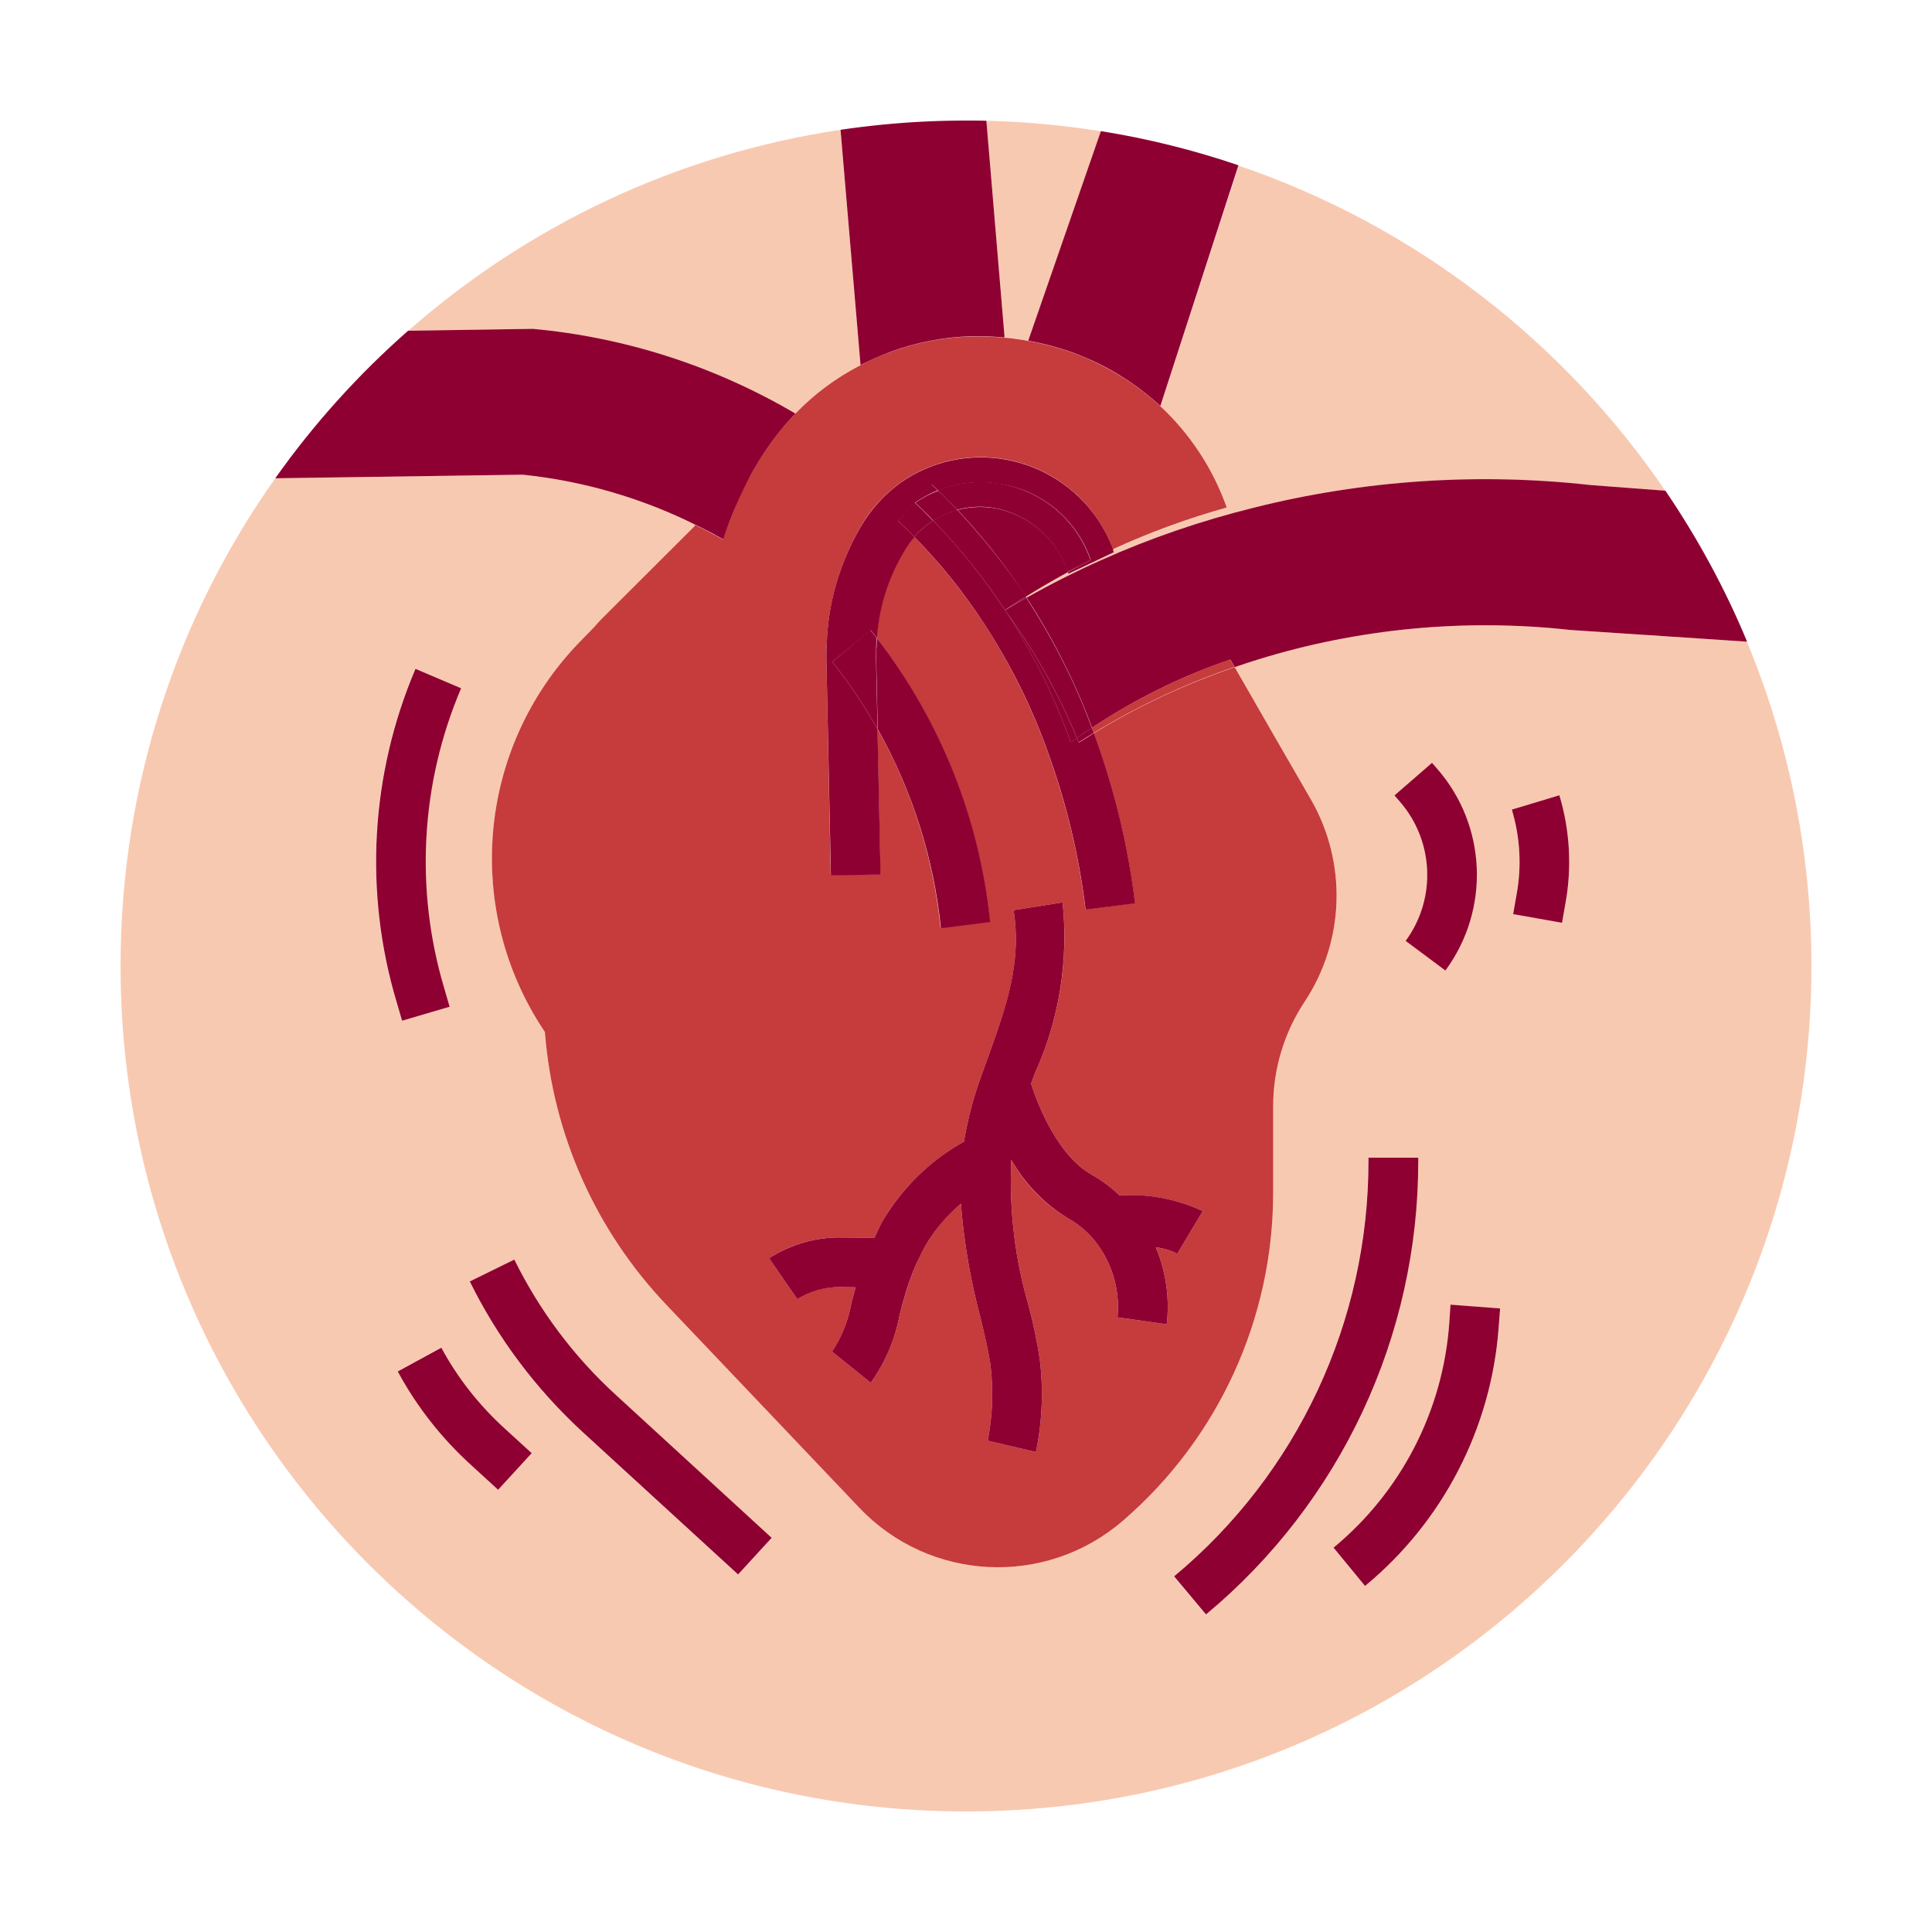 <?xml version="1.0" standalone="no"?><!DOCTYPE svg PUBLIC "-//W3C//DTD SVG 1.1//EN" "http://www.w3.org/Graphics/SVG/1.1/DTD/svg11.dtd"><svg t="1748012982506" class="icon" viewBox="0 0 1024 1024" version="1.1" xmlns="http://www.w3.org/2000/svg" p-id="25565" xmlns:xlink="http://www.w3.org/1999/xlink" width="200" height="200"><path d="M568.9 187c3.1 1.1 6.1 2.4 9.1 3.7-3-1.3-6-2.5-9.1-3.7zM532.2 178.9c-4.9-0.5-9.9-0.7-14.8-0.7 4.9 0 9.9 0.2 14.8 0.7 2.5 0.1 4.9 0.4 7.4 0.8 1.8 0.3 3.6 0.5 5.4 0.9v-0.1l38.6-110.9c-19.9-3.2-40.1-5.1-60.8-5.6l9.6 114.2-0.2 0.7zM578 190.8c6 2.7 11.8 5.8 17.4 9.4-5.6-3.6-11.4-6.7-17.4-9.4zM421.6 219.2c10-10.4 21.7-19 34.5-25.7L445.5 68.8c-87.1 13-166 51-229.1 106.5l66.2-1c49 4.6 96.5 19.9 139 44.9zM611.3 212c1.3 1.1 2.5 2.2 3.7 3.3 15.8 14.8 27.9 33.3 35.2 53.7v0.1c-20.7 5.7-40.8 13.1-60.3 22.1l0.6 1.5-24.1 11.4-0.3-0.9c-7.6 4.1-15 8.5-22.4 13.1 0.1 0.2 0.2 0.4 0.4 0.6 12.8-7.2 26-13.8 39.5-19.9 25.9-11.6 53-20.9 80.9-27.8 58-14.7 118.8-18.7 178.7-12l39.5 3c-54.2-79.6-133.3-140.8-226.2-172.4L615 215.3c-1.2-1.2-2.4-2.3-3.7-3.3z" fill="#F8C9B1" p-id="25566"></path><path d="M832.4 333.9c-55.9-6.2-112.6-0.9-165.8 15.7-4.1 1.3-8.2 2.6-12.2 4 14.3 24.8 28.5 49.6 40.5 70.3 19.2 33.3 17.9 74.6-3.2 106.7-11 16.6-16.8 36-16.9 55.8v45.8c0 66.7-29 130.1-79.5 173.7-41 35.4-102.5 32.4-139.9-6.8L353.2 691.6c-37.5-39.3-60.2-90.4-64.4-144.6-43.3-64.4-35.8-150.3 17.9-206.2l8.2-8.4c1.3-1.4 2.6-3 4.1-4.5l49-48.9 0.5-0.9c-28.6-14.2-59.6-23.2-91.4-26.5l-131.2 1.9c-51.7 73-82 162.2-82 258.5 0 246.5 199.6 448.1 448.1 448.1 249.1 0 448.1-202.2 448.1-448.1 0-60.9-12.2-118.9-34.2-171.9l-93.5-6.2z m-612.3 20.6l24.2 10.3c-21.4 50.3-24.6 106.5-9 158.8l2.9 10L213 541l-2.9-9.9c-17.4-58.3-13.8-120.7 10-176.6z m43.8 435l-14-12.8c-15.8-14.3-29-31.2-39.2-49.9l23.1-12.6c8.7 16.1 20.1 30.7 33.7 43l14 12.8-17.6 19.5z m127.3 45.1l-82.3-75.4c-24.8-22.7-45.1-49.8-59.9-79.9l23.6-11.6c13.4 27.2 31.8 51.6 54.1 72.1l82.3 75.5-17.8 19.3zM759 404.3l2.6 3c26.4 30.2 28.3 74.8 4.5 107.1L745 498.7c16.5-22.3 15.2-53.2-3.1-74l-2.7-3.1 19.8-17.3zM639.1 855.8l-16.9-20.2c65.4-54.4 103.1-135.1 103-220.2v-1.7h26.3v1.7c0.2 92.8-41 181-112.4 240.4zM794.3 704c-4 53.3-29.6 102.7-70.8 136.7l-16.7-20.3c35.7-29.5 57.9-72.2 61.3-118.4l0.8-10.4 26.3 2-0.9 10.4z m35.4-225.1l-1.8 10.2-25.9-4.6 1.8-10.3c2.8-15 1.9-30.5-2.5-45.1l25.2-7.6c5.6 18.6 6.7 38.3 3.2 57.4zM595.4 200.1c5.6 3.5 10.9 7.5 15.9 11.8-5-4.3-10.3-8.2-15.9-11.8zM558.2 183.6c3.6 1 7.2 2.1 10.7 3.4-3.5-1.2-7.1-2.4-10.7-3.4z" fill="#F8C9B1" p-id="25567"></path><path d="M664.5 269.1c-27.9 6.9-55 16.2-80.9 27.8-13.5 6-26.7 12.7-39.5 19.9 14.1 21.6 25.7 44.7 34.7 68.9 22.8-15.1 47.4-27.3 73.3-36.1 0.8 1.3 1.5 2.6 2.3 4 4-1.4 8.1-2.7 12.2-4 53.2-16.5 109.9-21.9 165.8-15.7l93.6 6.2c-11.7-28.2-26.3-55-43.3-80l-39.5-3c-59.9-6.7-120.7-2.6-178.7 12z" fill="#8E0031" p-id="25568"></path><path d="M579.9 389c10.6 29 17.9 59.1 21.6 89.7l-26.2 3.3c-3.5-28.7-10.3-56.8-20.2-84-8.5-23.7-19.8-46.4-33.6-67.5-10.8-16.5-23.2-31.9-37-46.1-2.2 2.5-4.2 5.2-5.8 8.2-8.1 13.9-12.9 29.4-14.1 45.4 33.5 43.6 54.3 95.7 60 150.5l-26.1 3.3c-3.8-37.3-15.2-73.2-33.5-105.6l1.6 77.1-26.3 0.5-2.3-115c0-2.6 0-4.9 0.2-7.3 0.7-21.9 6.8-43.2 17.8-62.1 5.3-9.4 12.7-17.5 21.5-23.8 33.9-23.5 80.3-15 103.8 18.9 3.6 5.2 6.5 10.7 8.6 16.6 19.5-9 39.6-16.3 60.3-22.1-7.3-20.5-19.3-38.9-35.2-53.7-1.2-1.1-2.5-2.2-3.7-3.3-5-4.3-10.3-8.3-15.9-11.8s-11.4-6.7-17.4-9.4c-3-1.4-6-2.6-9.1-3.7-3.5-1.3-7.1-2.4-10.7-3.4-4.4-1.2-8.8-2.2-13.2-3-1.8-0.4-3.6-0.7-5.4-0.9-2.4-0.4-4.9-0.7-7.4-0.8-4.9-0.5-9.9-0.7-14.8-0.7-14.7 0.1-29.4 2.7-43.3 7.5-6.2 2.1-12.2 4.7-18.1 7.8-12.8 6.6-24.5 15.3-34.5 25.7-8.2 8.5-15.3 17.9-21.2 28.2-0.9 1.5-1.7 3.1-2.6 4.6-3.4 6.2-6.4 12.5-9 19-2 4.9-3.8 9.8-5.4 14.9-1.3-0.7-2.5-1.4-3.8-2.1-1.2-0.7-2.5-1.3-3.7-2-2.5-1.3-5-2.5-7.4-3.7l-0.4 0.8-49 48.9c-1.4 1.4-2.8 3-4.1 4.5l-8.2 8.4c-53.8 56-61.2 141.8-17.9 206.2 4.2 54.2 26.9 105.2 64.4 144.6l102.2 107.5c37.3 39.3 98.9 42.3 139.9 6.8 50.5-43.6 79.5-107 79.5-173.7v-45.8c0-19.9 5.9-39.3 16.9-55.8 21.1-32.1 22.3-73.4 3.2-106.7-12-20.8-26.3-45.5-40.5-70.3-26.3 9-51.3 20.7-74.6 35 0 0.1 0.1 0.2 0.1 0.4zM624 664.5c-3.6-1.8-7.5-2.9-11.4-3.4 5.4 12.9 7.4 26.9 5.8 40.8l-26.1-3.7c1.5-15.4-3.4-30.7-13.6-42.4-3.6-4.1-7.9-7.5-12.7-10.1-12.5-7.5-22.9-18.2-30-31v0.1c-1.2 26.2 1.9 52.4 9.3 77.6 2.4 9.2 4.4 18.6 5.8 28 2 16.4 1.3 33-2 49.2l-25.6-6c2.6-13.1 3.1-26.6 1.5-39.9-0.8-6.7-2.9-15.2-5.3-25.1-5.3-19.8-8.8-40.1-10.4-60.6-7.4 6-13.6 13.3-18.4 21.6-2.7 4.6-5 9.4-7 14.4-2.8 7.5-5.2 15.2-7.1 23-2.4 13-7.6 25.2-15.3 35.9L441 716.4c5.2-7.8 8.7-16.7 10.3-26 0.6-2.5 1.4-5.3 2.2-8.1l-7.9-0.1c-8.2-0.3-16.2 1.9-23 6.4l-15-21.7c11.5-7.5 24.9-11.3 38.6-11 7.5 0.1 13.2 0.1 17.3 0.1 1.5-3.1 2.8-6.4 4.6-9.4 10.4-17.4 25.2-31.7 42.8-41.5 1.8-10.7 4.5-21.2 8-31.5l-0.1-0.6 0.4-0.1c0.3-1 0.7-2.1 1-3l3.7-10.2c9.2-25.3 17.8-49.2 13.3-77.3l26-4.1c3.3 30.9-1.8 62.1-14.6 90.4l-2.1 5.7c3.8 11.8 14.2 38.2 32.3 48.3 5.3 3 10.2 6.7 14.6 10.9 15.1-0.9 30.3 1.9 44.1 8.3L624 664.5z" fill="#C63B3C" p-id="25569"></path><path d="M578.7 385.7c0.3 0.9 0.7 1.8 1 2.8 23.2-14.2 48.3-26 74.6-35-0.8-1.3-1.5-2.6-2.3-4-25.9 9-50.5 21.1-73.3 36.2z" fill="#C63B3C" p-id="25570"></path><path d="M545 180.6c4.5 0.8 8.9 1.8 13.2 3 3.6 1 7.2 2.1 10.7 3.4 3.1 1.1 6.1 2.4 9.1 3.7 6 2.7 11.8 5.8 17.4 9.4 5.6 3.5 10.9 7.5 15.9 11.8 1.3 1.1 2.5 2.2 3.7 3.3l41.4-127.6c-23.5-8-47.9-14.1-72.9-18.1l-38.5 111v0.1z" fill="#8E0031" p-id="25571"></path><path d="M558.2 183.6c-4.4-1.2-8.8-2.2-13.2-3 4.4 0.8 8.9 1.8 13.2 3zM526.9 269.3c-6.5-1-13.2-0.7-19.4 1 13.4 14.2 25.5 29.5 36.2 45.9v0.1c7.3-4.6 14.8-8.9 22.4-13.1a50.85 50.85 0 0 0-39.2-33.9zM456.1 193.5c5.9-3 11.9-5.6 18.1-7.8 13.9-4.8 28.5-7.4 43.3-7.5 4.9 0 9.8 0.2 14.8 0.7l0.1-0.7L522.8 64c-3.6-0.1-7.2-0.1-10.8-0.1-22.6 0-44.8 1.7-66.5 4.9l10.6 124.7z" fill="#8E0031" p-id="25572"></path><path d="M474.2 185.8c-6.2 2.1-12.2 4.7-18.1 7.8 5.8-3.1 11.9-5.7 18.1-7.8zM474.2 185.8c13.9-4.8 28.5-7.4 43.3-7.5-14.8 0.1-29.4 2.6-43.3 7.5zM368.5 278.1c2.4 1.2 4.9 2.4 7.4 3.7 1.2 0.6 2.5 1.3 3.7 2 1.2 0.7 2.5 1.4 3.8 2.1 1.6-5 3.4-10 5.4-14.9 2.7-6.5 5.7-12.8 9-19 0.8-1.5 1.7-3.1 2.6-4.6 5.9-10.2 13-19.7 21.2-28.2-42.5-25-90-40.4-139.1-44.9l-66.2 1c-26.4 23.2-50.1 49.5-70.4 78.2l131.2-1.9c31.8 3.3 62.8 12.3 91.4 26.5z" fill="#8E0031" p-id="25573"></path><path d="M388.8 271c-2 4.9-3.8 9.8-5.4 14.9-1.3-0.7-2.5-1.4-3.8-2.1 1.2 0.7 2.5 1.4 3.8 2.1 1.6-5.1 3.4-10 5.4-14.9zM388.8 271c2.7-6.5 5.7-12.8 9-19-3.4 6.2-6.4 12.5-9 19zM421.6 219.2c-8.2 8.5-15.3 17.9-21.2 28.2 5.8-10.2 13-19.7 21.2-28.2zM375.9 281.8c-2.5-1.3-5-2.5-7.4-3.7 2.4 1.2 4.9 2.4 7.4 3.7zM464.4 348.6l0.8 37.8c18.2 32.4 29.7 68.3 33.5 105.6l26.1-3.3c-5.6-54.8-26.4-106.9-60-150.5-0.1 1.5-0.2 3.1-0.2 4.7-0.3 2.1-0.2 3.8-0.2 5.7zM532.6 323.4l1.2-0.7c3.4-2 6.8-4 10.3-5.9-0.1-0.2-0.2-0.4-0.4-0.6-3.4 2.1-6.7 4.3-10.1 6.5l-1 0.7z" fill="#8E0031" p-id="25574"></path><path d="M532.6 323.4c14.4 21.9 26.1 45.4 34.9 70.1h0.1c1.1-0.8 2.1-1.5 3.2-2.3-9.8-23.8-22.6-46.6-38.2-67.8-11.1-17-23.9-32.9-38-47.4 14.1 14.5 26.9 30.4 38 47.4z" fill="#8E0031" p-id="25575"></path><path d="M532.6 323.4c15.6 21.2 28.4 44 38.2 67.8 2.6-1.9 5.3-3.7 7.9-5.4-8.9-24.2-20.6-47.3-34.7-68.9-3.5 1.9-6.9 3.9-10.3 5.9l-1.1 0.6z" fill="#8E0031" p-id="25576"></path><path d="M571.7 393.4c-0.3-0.8-0.6-1.5-0.9-2.3-1.1 0.8-2.1 1.5-3.2 2.3h-0.1c-8.8-24.7-20.5-48.2-34.9-70.1-11.1-17-23.9-32.9-38-47.4l-1.8 1.2c-3 2.1-5.7 4.6-8.2 7.4 13.8 14.1 26.2 29.5 37 46.1 13.8 21.1 25.1 43.7 33.6 67.5 9.9 27.1 16.7 55.3 20.2 84l26.2-3.3c-3.7-30.6-11-60.7-21.6-89.7-0.1-0.2-0.1-0.3-0.2-0.5-2.6 1.6-5.3 3.3-7.9 4.9h-0.2z" fill="#8E0031" p-id="25577"></path><path d="M571.7 393.4h0.1c2.6-1.7 5.2-3.3 7.9-4.9-0.3-0.9-0.7-1.8-1-2.8-2.7 1.8-5.3 3.6-7.9 5.4 0.3 0.8 0.6 1.6 0.9 2.3zM507.4 270.3c-4.5 1.2-8.8 3.1-12.8 5.6 14.1 14.6 26.9 30.4 38 47.4l1.1-0.7c3.3-2.2 6.7-4.4 10.1-6.5v-0.1c-10.9-16.2-23-31.5-36.4-45.7zM526.8 256c0.4 0.1 0.8 0.1 1.3 0.2-0.4-0.1-0.9-0.2-1.3-0.2zM578 296.9c-4 2-8 4.1-12 6.3l0.3 0.9 24.1-11.4-0.6-1.5c-3.9 1.8-7.8 3.7-11.8 5.7z" fill="#8E0031" p-id="25578"></path><path d="M477.5 255.7c-8.8 6.3-16.1 14.4-21.5 23.8-11 18.9-17.2 40.2-17.8 62.1-0.2 2.4-0.2 4.6-0.2 7.3l2.4 115.1 26.3-0.5-1.6-77.1c-7-12.4-15-24.3-23.9-35.6l20.3-16.8 3.3 4.2c1.1-16 5.9-31.5 14.1-45.4 1.6-2.9 3.6-5.7 5.8-8.2-2.8-2.9-5.7-5.7-8.6-8.5l8.5-10.1 9.2-9.3c1.1 1.1 2.3 2.2 3.4 3.3 9.3-3.8 19.5-5.2 29.7-3.9 0.4 0 0.8 0.1 1.3 0.2 0.2 0 0.5 0.1 0.7 0.1 22.9 2.8 42.1 18.7 49.3 40.7 3.9-2 7.9-3.9 11.9-5.7-2.2-5.9-5.1-11.5-8.6-16.6-23.6-34.1-70.1-42.6-104-19.1z" fill="#8E0031" p-id="25579"></path><path d="M578 296.9c-7.9-22.7-27.7-37.8-50-40.8-0.4-0.1-0.8-0.1-1.3-0.2-8.8-1-18-0.1-26.9 3-0.9 0.3-1.8 0.6-2.7 1 3.5 3.4 6.9 6.8 10.2 10.3 6.3-1.7 12.9-2.1 19.4-1a50.85 50.85 0 0 1 39.2 33.9c4.1-2.1 8.1-4.2 12.1-6.2z" fill="#8E0031" p-id="25580"></path><path d="M499.9 259c8.9-3.1 18.1-4 26.9-3-10.1-1.2-20.3 0.1-29.7 3.9l0.1 0.1c0.9-0.4 1.8-0.7 2.7-1zM578 296.9c-7.1-22-26.3-37.8-49.3-40.7-0.2 0-0.5-0.1-0.7-0.1 22.3 3 42.2 18.1 50 40.8zM441.2 350.8c8.9 11.3 16.9 23.2 23.9 35.6l-0.8-37.8c0-1.9 0-3.6 0.1-5.8 0-1.6 0.1-3.1 0.2-4.7l-3.3-4.2-20.1 16.9zM485.1 266.5zM491.7 273c1 1 1.9 2 2.9 3-1-1-1.9-2-2.9-3z" fill="#8E0031" p-id="25581"></path><path d="M492.7 277.2l1.8-1.2c-1-1-1.9-2-2.9-3-2.2-2.2-4.4-4.4-6.7-6.5 3.8-2.7 7.8-4.9 12.1-6.6-1.1-1.1-2.3-2.2-3.4-3.3l-9.2 9.3L476 276c2.9 2.8 5.8 5.6 8.6 8.5 2.4-2.7 5.1-5.2 8.1-7.3z" fill="#8E0031" p-id="25582"></path><path d="M485.1 266.5c2.3 2.1 4.5 4.3 6.7 6.5 1 1 1.9 2 2.9 3 4-2.5 8.3-4.4 12.8-5.6-3.3-3.5-6.7-7-10.2-10.3-4.4 1.6-8.4 3.8-12.2 6.4z" fill="#8E0031" p-id="25583"></path><path d="M485.1 266.5c2.3 2.1 4.5 4.3 6.7 6.5-2.3-2.2-4.5-4.4-6.7-6.5zM497.2 260c0-0.1 0-0.1 0 0-4.3 1.6-8.4 3.8-12.2 6.5 3.9-2.6 7.9-4.8 12.2-6.5zM593.4 633.6c-4.4-4.2-9.3-7.9-14.6-10.9-18.1-10.1-28.5-36.5-32.3-48.3l2.1-5.7c12.8-28.3 17.8-59.5 14.6-90.4l-26 4.1c4.5 28.1-4.2 52-13.3 77.3l-3.7 10.2c-0.3 1-0.7 2-1 3l-0.4 0.1 0.1 0.6c-3.5 10.2-6.2 20.8-8 31.5-17.7 9.8-32.4 24.2-42.8 41.5-1.8 3-3.1 6.3-4.6 9.4-4.1 0-9.7 0-17.3-0.1-13.7-0.3-27.1 3.6-38.6 11l15 21.7c6.9-4.4 14.9-6.6 23-6.4l7.9 0.1c-0.8 2.7-1.5 5.5-2.2 8.1-1.6 9.3-5.1 18.1-10.3 26l20.5 16.5c7.7-10.7 12.9-22.9 15.3-35.9 1.9-7.8 4.2-15.5 7.1-23 2-5 4.4-9.8 7-14.4 4.8-8.2 11.1-15.5 18.4-21.6 1.6 20.5 5.1 40.7 10.4 60.6 2.4 9.9 4.4 18.4 5.3 25.1 1.6 13.3 1.1 26.7-1.5 39.9l25.6 6c3.3-16.2 4-32.8 2-49.2-1.4-9.4-3.4-18.8-5.8-28-7.4-25.2-10.5-51.4-9.3-77.6v-0.1c7.2 12.7 17.5 23.4 30 31 4.8 2.6 9 6 12.7 10.1 10.2 11.7 15.1 27 13.6 42.4l26.1 3.7c1.6-13.9-0.4-27.9-5.8-40.8 4 0.5 7.8 1.6 11.4 3.4l13.5-22.6c-13.8-6.4-29-9.3-44.1-8.3zM238.3 533.6l-2.9-10c-15.6-52.4-12.4-108.6 9-158.8l-24.2-10.3c-23.8 55.9-27.4 118.4-10 176.6l2.9 9.9 25.2-7.4zM751.6 613.6h-26.3v1.7c0.1 85.1-37.6 165.8-103 220.2l16.9 20.2c71.4-59.4 112.6-147.6 112.5-240.4v-1.7zM745 498.7l21.1 15.7c23.8-32.3 22-76.9-4.5-107.1l-2.6-3-19.9 17.3 2.7 3.1c18.3 20.9 19.6 51.7 3.2 74zM272.6 667.6L249 679.2c14.8 30.1 35.2 57.2 59.9 79.9l82.3 75.4 17.8-19.4-82.3-75.5c-22.4-20.4-40.7-44.8-54.1-72zM768.1 701.9c-3.5 46.2-25.6 88.9-61.3 118.4l16.7 20.3c41.2-34 66.8-83.4 70.8-136.7l0.8-10.4-26.3-2-0.7 10.4zM233.9 714.3l-23.1 12.6c10.1 18.7 23.4 35.6 39.2 49.9l14 12.8 17.8-19.4-14-12.8c-13.8-12.5-25.2-27-33.9-43.1zM801.3 429.1c4.4 14.6 5.3 30.1 2.5 45.1l-1.8 10.3 25.9 4.6 1.8-10.2c3.5-19.1 2.4-38.8-3.2-57.4l-25.2 7.6z" fill="#8E0031" p-id="25584"></path></svg>